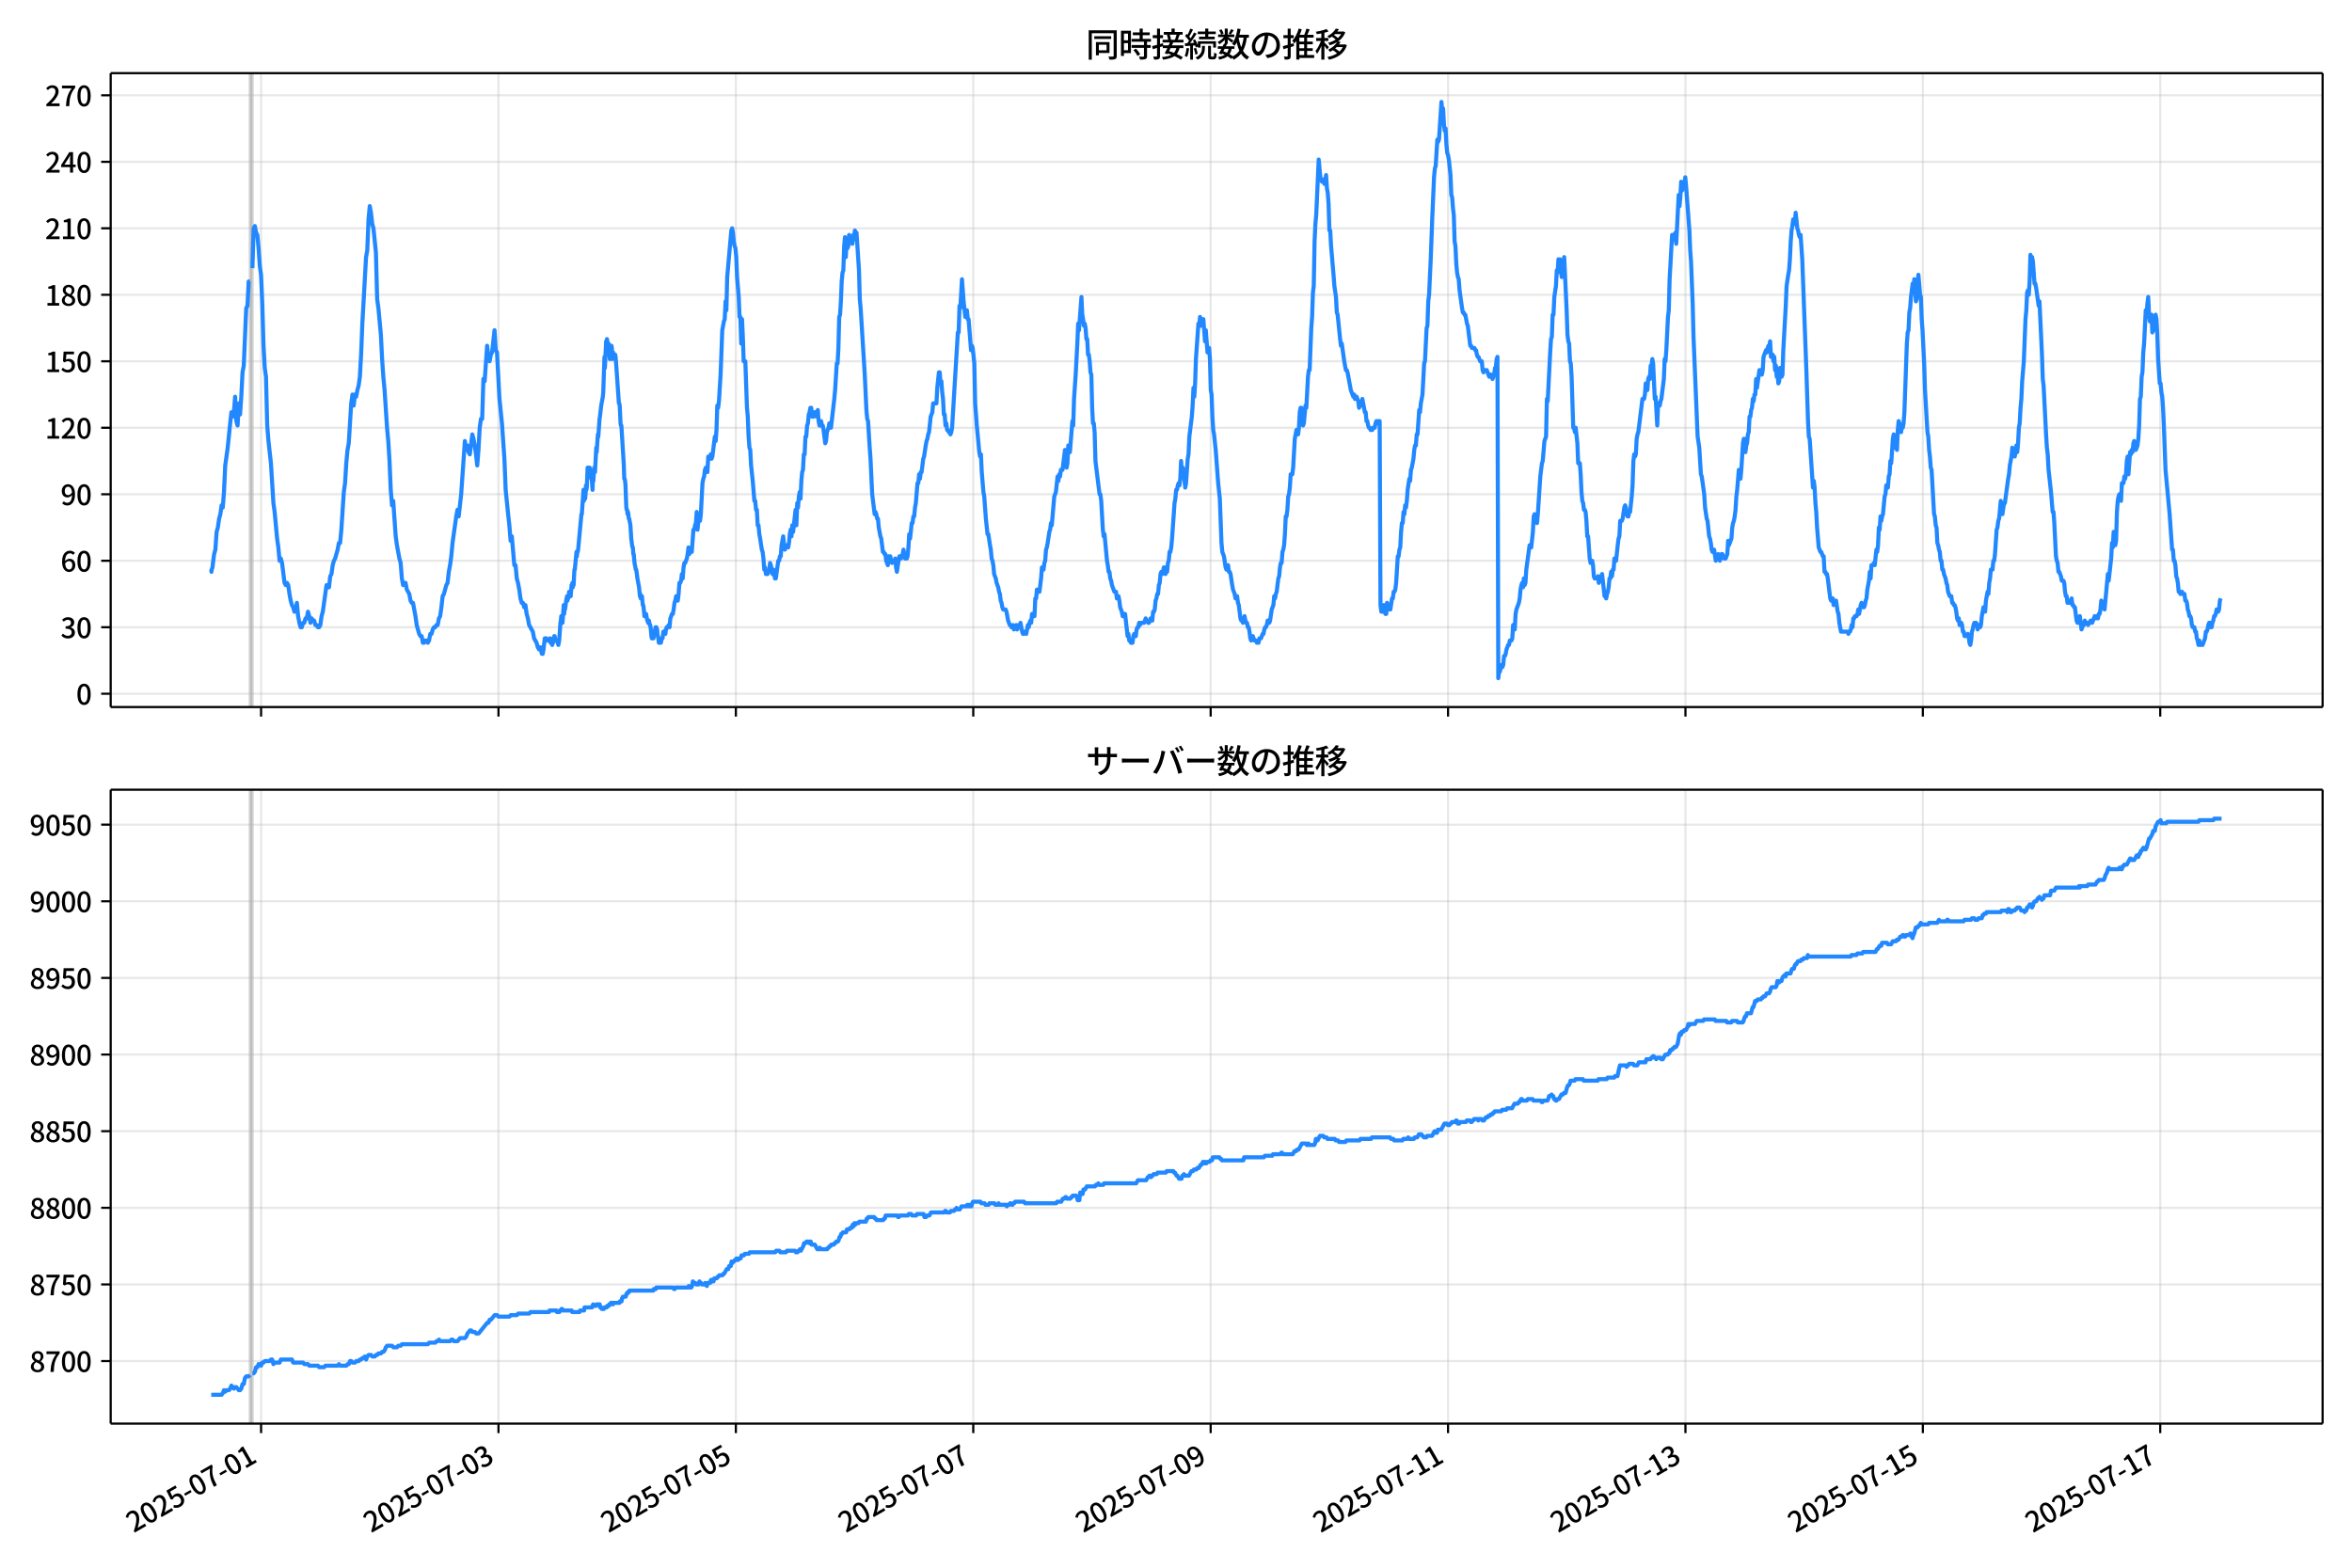 <!DOCTYPE svg  PUBLIC '-//W3C//DTD SVG 1.1//EN'  'http://www.w3.org/Graphics/SVG/1.1/DTD/svg11.dtd'>
<svg version="1.1" viewBox="0 0 864 576" xmlns="http://www.w3.org/2000/svg" xmlns:xlink="http://www.w3.org/1999/xlink">
 <defs>
  <style type="text/css">*{stroke-linejoin: round; stroke-linecap: butt}</style>
 </defs>
 <g id="aa">
  <g id="ab">
   <path d="m0 576h864v-576h-864z" fill="#fff"/>
  </g>
  <g id="ac">
   <g id="ad">
    <path d="m40.66 259.78h812.54v-232.9h-812.54z" fill="#fff"/>
   </g>
   <g id="ae">
    <path d="m91.821 259.78h.908v-232.9h-.908z" clip-path="url(#c)" fill="#808080" opacity=".3" stroke="#808080"/>
   </g>
   <g id="af">
    <g id="ag">
     <g id="ah">
      <path d="m95.908 259.78v-232.9" clip-path="url(#c)" fill="none" stroke="#b0b0b0" stroke-linecap="square" stroke-opacity=".3" stroke-width=".8"/>
     </g>
     <g id="ai">
      <defs>
       <path id="e" d="m0 0v3.5" stroke="#000" stroke-width=".8"/>
      </defs>
      <use x="95.908" y="259.778" stroke="#000000" stroke-width=".8" xlink:href="#e"/>
     </g>
    </g>
    <g id="aj">
     <g id="ak">
      <path d="m183.11 259.78v-232.9" clip-path="url(#c)" fill="none" stroke="#b0b0b0" stroke-linecap="square" stroke-opacity=".3" stroke-width=".8"/>
     </g>
     <g id="al">
      <use x="183.114" y="259.778" stroke="#000000" stroke-width=".8" xlink:href="#e"/>
     </g>
    </g>
    <g id="am">
     <g id="an">
      <path d="m270.32 259.78v-232.9" clip-path="url(#c)" fill="none" stroke="#b0b0b0" stroke-linecap="square" stroke-opacity=".3" stroke-width=".8"/>
     </g>
     <g id="ao">
      <use x="270.32" y="259.778" stroke="#000000" stroke-width=".8" xlink:href="#e"/>
     </g>
    </g>
    <g id="ap">
     <g id="aq">
      <path d="m357.53 259.78v-232.9" clip-path="url(#c)" fill="none" stroke="#b0b0b0" stroke-linecap="square" stroke-opacity=".3" stroke-width=".8"/>
     </g>
     <g id="ar">
      <use x="357.526" y="259.778" stroke="#000000" stroke-width=".8" xlink:href="#e"/>
     </g>
    </g>
    <g id="as">
     <g id="at">
      <path d="m444.73 259.78v-232.9" clip-path="url(#c)" fill="none" stroke="#b0b0b0" stroke-linecap="square" stroke-opacity=".3" stroke-width=".8"/>
     </g>
     <g id="au">
      <use x="444.732" y="259.778" stroke="#000000" stroke-width=".8" xlink:href="#e"/>
     </g>
    </g>
    <g id="av">
     <g id="aw">
      <path d="m531.94 259.78v-232.9" clip-path="url(#c)" fill="none" stroke="#b0b0b0" stroke-linecap="square" stroke-opacity=".3" stroke-width=".8"/>
     </g>
     <g id="ax">
      <use x="531.938" y="259.778" stroke="#000000" stroke-width=".8" xlink:href="#e"/>
     </g>
    </g>
    <g id="ay">
     <g id="az">
      <path d="m619.14 259.78v-232.9" clip-path="url(#c)" fill="none" stroke="#b0b0b0" stroke-linecap="square" stroke-opacity=".3" stroke-width=".8"/>
     </g>
     <g id="ba">
      <use x="619.144" y="259.778" stroke="#000000" stroke-width=".8" xlink:href="#e"/>
     </g>
    </g>
    <g id="bb">
     <g id="bc">
      <path d="m706.35 259.78v-232.9" clip-path="url(#c)" fill="none" stroke="#b0b0b0" stroke-linecap="square" stroke-opacity=".3" stroke-width=".8"/>
     </g>
     <g id="bd">
      <use x="706.35" y="259.778" stroke="#000000" stroke-width=".8" xlink:href="#e"/>
     </g>
    </g>
    <g id="be">
     <g id="bf">
      <path d="m793.56 259.78v-232.9" clip-path="url(#c)" fill="none" stroke="#b0b0b0" stroke-linecap="square" stroke-opacity=".3" stroke-width=".8"/>
     </g>
     <g id="bg">
      <use x="793.556" y="259.778" stroke="#000000" stroke-width=".8" xlink:href="#e"/>
     </g>
    </g>
   </g>
   <g id="bh">
    <g id="bi">
     <g id="bj">
      <path d="m40.66 254.89h812.54" clip-path="url(#c)" fill="none" stroke="#b0b0b0" stroke-linecap="square" stroke-opacity=".3" stroke-width=".8"/>
     </g>
     <g id="bk">
      <defs>
       <path id="f" d="m0 0h-3.5" stroke="#000" stroke-width=".8"/>
      </defs>
      <use x="40.66" y="254.892" stroke="#000000" stroke-width=".8" xlink:href="#f"/>
     </g>
     <g id="bl">
      <!-- 0 -->
      <g transform="translate(27.96 258.88) scale(.1 -.1)">
       <defs>
        <path id="a" transform="scale(.016)" d="m1830-90q-460 0-806 275-346 276-535 823-188 547-188 1366 0 820 188 1357 189 538 535 803 346 266 806 266 461 0 800-269 340-269 528-803 189-534 189-1354 0-819-189-1366-188-547-528-823-339-275-800-275zm0 589q237 0 422 185 186 186 288 599 103 413 103 1091 0 679-103 1082-102 403-288 582-185 180-422 180-236 0-422-180-186-179-292-582-105-403-105-1082 0-678 105-1091 106-413 292-599 186-185 422-185z"/>
       </defs>
       <use xlink:href="#a"/>
      </g>
     </g>
    </g>
    <g id="bm">
     <g id="bn">
      <path d="m40.66 230.46h812.54" clip-path="url(#c)" fill="none" stroke="#b0b0b0" stroke-linecap="square" stroke-opacity=".3" stroke-width=".8"/>
     </g>
     <g id="bo">
      <use x="40.66" y="230.462" stroke="#000000" stroke-width=".8" xlink:href="#f"/>
     </g>
     <g id="bp">
      <!-- 30 -->
      <g transform="translate(22.26 234.45) scale(.1 -.1)">
       <defs>
        <path id="m" transform="scale(.016)" d="m1715-90q-371 0-656 90t-503 240q-217 150-377 323l359 474q211-205 479-359 269-153 634-153 269 0 467 92 199 93 311 266t112 423q0 256-125 451t-429 300q-304 106-835 106v551q467 0 732 105 266 106 384 291 119 186 119 423 0 307-192 489-192 183-531 183-269 0-503-119-233-118-438-316l-384 460q282 256 614 413 333 157 737 157 422 0 748-144 327-144 512-413 186-269 186-659 0-403-221-685-221-281-592-422v-26q269-70 490-227t349-400 128-557q0-422-215-726-214-304-573-468-358-163-787-163z"/>
       </defs>
       <use xlink:href="#m"/>
       <use transform="translate(57)" xlink:href="#a"/>
      </g>
     </g>
    </g>
    <g id="bq">
     <g id="br">
      <path d="m40.66 206.03h812.54" clip-path="url(#c)" fill="none" stroke="#b0b0b0" stroke-linecap="square" stroke-opacity=".3" stroke-width=".8"/>
     </g>
     <g id="bs">
      <use x="40.66" y="206.032" stroke="#000000" stroke-width=".8" xlink:href="#f"/>
     </g>
     <g id="bt">
      <!-- 60 -->
      <g transform="translate(22.26 210.02) scale(.1 -.1)">
       <defs>
        <path id="w" transform="scale(.016)" d="m1971-90q-339 0-634 144-294 144-518 435-224 292-352 733-128 442-128 1044 0 678 147 1161 148 483 397 784 250 301 570 445t665 144q397 0 688-147 292-147 490-359l-403-448q-128 154-327 253-198 99-409 99-307 0-567-182-259-182-413-605-153-422-153-1145 0-608 115-1002t326-589q212-195 493-195 212 0 375 121 163 122 259 343t96 522q0 300-90 511-89 212-259 320-169 109-419 109-211 0-451-134t-458-461l-25 538q134 192 313 323t374 201q196 71 375 71 397 0 694-163 298-163 467-490 170-326 170-825 0-468-195-817-195-348-512-544-317-195-701-195z"/>
       </defs>
       <use xlink:href="#w"/>
       <use transform="translate(57)" xlink:href="#a"/>
      </g>
     </g>
    </g>
    <g id="bu">
     <g id="bv">
      <path d="m40.66 181.6h812.54" clip-path="url(#c)" fill="none" stroke="#b0b0b0" stroke-linecap="square" stroke-opacity=".3" stroke-width=".8"/>
     </g>
     <g id="bw">
      <use x="40.66" y="181.602" stroke="#000000" stroke-width=".8" xlink:href="#f"/>
     </g>
     <g id="bx">
      <!-- 90 -->
      <g transform="translate(22.26 185.59) scale(.1 -.1)">
       <defs>
        <path id="l" transform="scale(.016)" d="m1562-90q-410 0-708 150-297 151-502 356l403 461q141-160 346-256t422-96q224 0 425 102 202 103 352 333 151 230 237 614 87 384 87 941 0 589-115 970t-323 563-496 182q-205 0-372-118-166-118-262-336t-96-525q0-301 86-512 87-211 259-323 173-112 417-112 224 0 460 141 237 141 448 461l32-544q-134-180-313-314t-371-208-384-74q-391 0-689 166-297 167-467 496-169 330-169 823 0 467 195 816t515 541 698 192q339 0 636-138 298-137 519-419 221-281 349-710t128-1018q0-691-141-1187t-391-807q-249-310-563-461-313-150-652-150z"/>
       </defs>
       <use xlink:href="#l"/>
       <use transform="translate(57)" xlink:href="#a"/>
      </g>
     </g>
    </g>
    <g id="by">
     <g id="bz">
      <path d="m40.66 157.17h812.54" clip-path="url(#c)" fill="none" stroke="#b0b0b0" stroke-linecap="square" stroke-opacity=".3" stroke-width=".8"/>
     </g>
     <g id="ca">
      <use x="40.66" y="157.172" stroke="#000000" stroke-width=".8" xlink:href="#f"/>
     </g>
     <g id="cb">
      <!-- 120 -->
      <g transform="translate(16.56 161.16) scale(.1 -.1)">
       <defs>
        <path id="j" transform="scale(.016)" d="m544 0v608h1037v3277h-845v467q333 58 579 147 247 90 451 218h557v-4109h915v-608h-2694z"/>
        <path id="b" transform="scale(.016)" d="m282 0v429q697 621 1164 1136 468 515 701 956 234 442 234 826 0 256-87 451-86 196-262 301-176 106-445 106-275 0-506-151-230-150-422-368l-416 410q301 333 637 518 336 186 803 186 429 0 749-176t496-493 176-745q0-455-224-919t-615-935q-390-470-889-950 186 20 394 36t374 16h1184v-634h-3046z"/>
       </defs>
       <use xlink:href="#j"/>
       <use transform="translate(57)" xlink:href="#b"/>
       <use transform="translate(114)" xlink:href="#a"/>
      </g>
     </g>
    </g>
    <g id="cc">
     <g id="cd">
      <path d="m40.66 132.74h812.54" clip-path="url(#c)" fill="none" stroke="#b0b0b0" stroke-linecap="square" stroke-opacity=".3" stroke-width=".8"/>
     </g>
     <g id="ce">
      <use x="40.66" y="132.743" stroke="#000000" stroke-width=".8" xlink:href="#f"/>
     </g>
     <g id="cf">
      <!-- 150 -->
      <g transform="translate(16.56 136.73) scale(.1 -.1)">
       <defs>
        <path id="h" transform="scale(.016)" d="m1715-90q-365 0-653 90t-506 237q-217 147-383 307l352 480q134-134 294-246t361-183q202-70 452-70 262 0 473 118 212 119 333 346 122 227 122 541 0 460-247 716-246 256-649 256-224 0-384-64t-365-198l-365 237 141 2240h2387v-627h-1747l-109-1204q154 77 307 118 154 42 340 42 397 0 723-160t518-490q192-329 192-847 0-519-224-887t-586-560q-361-192-777-192z"/>
       </defs>
       <use xlink:href="#j"/>
       <use transform="translate(57)" xlink:href="#h"/>
       <use transform="translate(114)" xlink:href="#a"/>
      </g>
     </g>
    </g>
    <g id="cg">
     <g id="ch">
      <path d="m40.66 108.31h812.54" clip-path="url(#c)" fill="none" stroke="#b0b0b0" stroke-linecap="square" stroke-opacity=".3" stroke-width=".8"/>
     </g>
     <g id="ci">
      <use x="40.66" y="108.313" stroke="#000000" stroke-width=".8" xlink:href="#f"/>
     </g>
     <g id="cj">
      <!-- 180 -->
      <g transform="translate(16.56 112.3) scale(.1 -.1)">
       <defs>
        <path id="k" transform="scale(.016)" d="m1830-90q-441 0-787 163-345 164-547 448-202 285-202 650 0 314 122 557t314 419 403 291v32q-256 186-442 458-185 272-185 643 0 365 176 640t480 425q304 151 694 151 410 0 704-160t457-439q164-278 164-649 0-237-96-448t-234-381q-137-169-291-278v-32q218-115 397-285 179-169 288-406t109-557q0-346-189-628-189-281-532-448-342-166-803-166zm314 2708q205 198 310 419 106 221 106 464 0 211-83 384t-247 272q-163 99-393 99-288 0-480-183-192-182-192-502 0-256 134-429 135-172 359-294t486-230zm-294-2170q236 0 418 89 183 90 285 253 103 164 103 388 0 211-90 367-89 157-246 272-157 116-368 215t-454 195q-244-173-398-426-153-252-153-553 0-237 118-416 119-179 324-282 205-102 461-102z"/>
       </defs>
       <use xlink:href="#j"/>
       <use transform="translate(57)" xlink:href="#k"/>
       <use transform="translate(114)" xlink:href="#a"/>
      </g>
     </g>
    </g>
    <g id="ck">
     <g id="cl">
      <path d="m40.66 83.883h812.54" clip-path="url(#c)" fill="none" stroke="#b0b0b0" stroke-linecap="square" stroke-opacity=".3" stroke-width=".8"/>
     </g>
     <g id="cm">
      <use x="40.66" y="83.883" stroke="#000000" stroke-width=".8" xlink:href="#f"/>
     </g>
     <g id="cn">
      <!-- 210 -->
      <g transform="translate(16.56 87.868) scale(.1 -.1)">
       <use xlink:href="#b"/>
       <use transform="translate(57)" xlink:href="#j"/>
       <use transform="translate(114)" xlink:href="#a"/>
      </g>
     </g>
    </g>
    <g id="co">
     <g id="cp">
      <path d="m40.66 59.453h812.54" clip-path="url(#c)" fill="none" stroke="#b0b0b0" stroke-linecap="square" stroke-opacity=".3" stroke-width=".8"/>
     </g>
     <g id="cq">
      <use x="40.66" y="59.453" stroke="#000000" stroke-width=".8" xlink:href="#f"/>
     </g>
     <g id="cr">
      <!-- 240 -->
      <g transform="translate(16.56 63.438) scale(.1 -.1)">
       <defs>
        <path id="x" transform="scale(.016)" d="m2170 0v3072q0 192 12 457 13 266 20 458h-26q-90-179-183-365-92-185-195-364l-921-1415h2579v-576h-3328v493l1875 2957h858v-4717h-691z"/>
       </defs>
       <use xlink:href="#b"/>
       <use transform="translate(57)" xlink:href="#x"/>
       <use transform="translate(114)" xlink:href="#a"/>
      </g>
     </g>
    </g>
    <g id="cs">
     <g id="ct">
      <path d="m40.66 35.023h812.54" clip-path="url(#c)" fill="none" stroke="#b0b0b0" stroke-linecap="square" stroke-opacity=".3" stroke-width=".8"/>
     </g>
     <g id="cu">
      <use x="40.66" y="35.023" stroke="#000000" stroke-width=".8" xlink:href="#f"/>
     </g>
     <g id="cv">
      <!-- 270 -->
      <g transform="translate(16.56 39.008) scale(.1 -.1)">
       <defs>
        <path id="i" transform="scale(.016)" d="m1235 0q32 646 109 1187t224 1024 384 941 576 938h-2208v627h3027v-455q-409-512-665-989-256-476-397-969t-205-1053-90-1251h-755z"/>
       </defs>
       <use xlink:href="#b"/>
       <use transform="translate(57)" xlink:href="#i"/>
       <use transform="translate(114)" xlink:href="#a"/>
      </g>
     </g>
    </g>
   </g>
   <g id="cw">
    <path d="m77.594 209.29.086.814.076-.814.315-.814.16-1.629.428-3.257.453-1.629.456-6.515.453-1.629.471-3.257.452-1.629.455-3.257.428.814.454-5.7.454-9.772.908-6.515.908-8.958.454-4.072.454 1.629.454-1.629.454-5.7.454 8.958.454 1.629.454-8.143.454 4.072.454-6.515.454-8.958.454-2.443.908-21.173.454-.814.454-8.958h.454m.908-4.886.454-14.658.454-.814.454 2.443.454.814.454 4.886.454 6.515.454 3.257.454 10.586.454 15.472.454 8.143.454 3.257.454 17.915.454 5.7.908 8.143.908 14.658.454 3.257.908 9.772.454 3.257.454 4.886.454-.814.454 1.629.908 7.329.454.814.454-.814.454.814.454 3.257.454 2.443.454 1.629.454.814.454 1.629.454-.814.454-2.443.454 4.886.454 2.443.454 1.629h.454l.454-1.629h.454l.454-1.629h.454l.454-2.443.454 1.629.454 2.443.454-1.629.454.814h.454l.454 1.629h.454l.454.814h.454l.454-.814.454-3.257.454-1.629 1.363-9.772.454.814h.454l.454-4.072.454-.814.454-3.257.454-1.629.454-.814.908-3.257.454-2.443h.454l.454-4.886.908-13.844.454-3.257.454-7.329.454-4.886.454-2.443.908-14.658.454-3.257.454 4.072.454-4.072.454.814.454-2.443.454-1.629.454-3.257.454-8.143.454-11.401 1.363-24.43.454-2.443.454-11.401.454-4.886.454 2.443.454 4.072.454 1.629.908 8.958.454 17.101.454 3.257.908 9.772.454 8.958.454 6.515.454 4.886.908 13.844.454 4.886.454 7.329.454 10.586.454 5.7.454-1.629.908 13.029.454 3.257.908 4.886.454 1.629.454 5.7.454 2.443.454-.814h.454l.454 2.443.908 1.629.454 2.443.454.814h.454l.908 4.886.454 3.257.908 3.257.454.814h.454l.454 2.443h.454l.454-.814h.454l.454.814.454-.814.454-2.443h.454l.454-1.629.454-.814h.454l.454-.814h.454l.454-2.443.454-.814.454-3.257.454-4.072.454-.814.908-3.257.454-.814.454-4.072.454-2.443.454-3.257.454-4.886 1.363-9.772.454-2.443.454 2.443.908-8.143 1.363-19.544.454 3.257.454-1.629.454 2.443.454.814.908-7.329.454 1.629.454 2.443.454 3.257.454 4.072.454-5.7.454-8.143.454-3.257h.454l.454-14.658.454.814.908-13.029.454 4.072.454 1.629.454-2.443.454-.814.908-8.143.454 7.329.454.814.908 17.101.908 8.958.908 13.029.454 11.401.908 8.958.454 4.072.454 5.7.454-1.629.908 10.586h.454l.454 4.886.454 1.629.454 2.443.454 3.257.454 1.629h.454l.454 1.629.454-.814.454 3.257.454 1.629.454 2.443 1.363 2.443.454 2.443.908 1.629.454 1.629.454.814.454-.814.606 2.443h.303l.303-1.629.454-4.072h.303l.151.814.151-.814.151.814h1.06l.151-.814.151 1.629h.151l.151-.814.303 1.629.151-.814h.151l.151-1.629.151.814.151-1.629h.151l.303 1.629h.606l.151.814h.151l.151.814.303-1.629.454-6.515.151-.814.151-1.629h.303l.151 2.443.454-6.515.151 3.257.151-1.629h.151l.151-.814.303-2.443.303-1.629.151 1.629.151-.814h.151l.151-.814.151-1.629h.303l.151 1.629h.151l.303-4.072h.151l.151-.814.151 1.629.151-1.629.151.814.303-5.7h.151l.606-6.515.151 1.629.151-1.629h.151l.151-.814 1.211-13.029h.151l.606-8.958.151 4.072.151-2.443h.151l.151 1.629.151-1.629.151-3.257.151 1.629.151-.814.303-7.329h.151l.303 1.629.151-1.629h.151l.151.814.151 2.443h.151l.151.814h.151l.303 4.072.151-4.072.151.814.303-4.886.303 1.629.454-8.958.151 1.629.454-6.515.151.814.454-6.515.151-.814.454-4.072.606-3.257.151-1.629.303-8.958.151-4.072.151 4.072.454-9.772.151.814.151-1.629.454 2.443.151-.814.454 5.7.151-4.886.303 2.443.151-2.443.151.814.151 4.072.303-2.443.151.814h.606l.151.814.303 4.072.908 13.029h.151l.151.814.303 6.515.151.814h.151l.908 14.658.151 4.886h.151l.151.814.151 1.629.303 8.143.151.814h.151l.151 1.629.151-.814.151.814.151 1.629h.151l.454 2.443.303 4.886.303 2.443.151.814h.151l.151 2.443h.151l.303 3.257.454 2.443h.151l.151.814.303 2.443.606 3.257.303 3.257.151-.814.151 1.629.151-.814h.303l.303 3.257h.151l.151.814.303 3.257h.303l.151-.814h.151l.454 2.443h.151l.151.814.151-.814h.151l.303 1.629h.151l.151.814.303 3.257.151.814h.303l.151-.814.151.814.303-2.443h.151l.303-1.629.151.814.151-.814.151.814h.151l.151 2.443h.151l.303 2.443h.757l.303-1.629h.303l.303-2.443h.303l.151.814h.303l.151-1.629h.151l.151-.814h.454l.303-.814.303.814.303-3.257.606-1.629h.303l.303-1.629.303-2.443.303-.814.303-1.629.606 1.629.303-2.443.303-4.072h.303l.303-.814.303-2.443.303 1.629.303-4.072.303-1.629h.303l.606-1.629.303-1.629.303-2.443.303 2.443.303-1.629.303.814h.303l.606-8.143h.303l.303-1.629.303-.814.303-4.072.303 6.515.303-3.257h.606l.303-2.443.606-11.401.303-1.629.303-.814.303-2.443.303-.814.606 1.629.303-5.7.303.814h.303l.303-1.629.303 1.629.303-.814.908-7.329.303 1.629.303-4.072.303-8.958.303.814.303-2.443.606-9.772.606-16.287.606-3.257.303-.814.303-6.515.303 3.257.303-12.215 1.514-17.101.303-.814.303 1.629.303 3.257.303 1.629.303.814.303 3.257.303 7.329.606 7.329.303 7.329h.303l.303 9.772.303-8.958.303 6.515.303 8.958h.606l.606 17.101.303 3.257.303 7.329.303 4.072.303.814.303 5.7.606 5.7.606 7.329h.303l.303 3.257h.303l.303 5.7h.303l.303 3.257.303 1.629.606 4.072.303.814.303 2.443.303 4.072.303-.814.303 2.443h.606l.303-.814h.303l.303-3.257.303.814.606 3.257.303-1.629.606 3.257h.303l.908-6.515h.303l.303-1.629h.303l.303-4.072.606-3.257.303 3.257.303 1.629.606-1.629h.303l.303.814.303-1.629.303-3.257.303-1.629.303 2.443.303-4.072.303 2.443.908-8.143.303 5.7.303-8.143.303 1.629.303-4.072.303-1.629.303 2.443.303-6.515.303-3.257.303-.814.303-5.7h.303l.303-6.515h.303l.303-4.072.303-.814.303-3.257.303-.814.303-1.629h.303l.303 3.257.303-1.629.303 1.629.303-1.629h.606l.303 1.629.303-2.443.303 4.072.303 1.629h.303l.303-1.629.303 1.629h.303l.303 1.629.606 4.886.303-.814.303-3.257.606-1.629.303-1.629.606 1.629 1.211-10.586.303-3.257.606-9.772h.303l.303-5.7.303-11.401.303-.814.303-4.886.303-7.329.303-3.257.303-.814.303-8.958.303-3.257.303 7.329.303-5.7.303 2.443.303-.814.303-4.072.303 2.443.606-1.629.303 2.443.303-3.257.303 1.629.303-3.257.303.814h.303l.908 13.844.303 10.586.303 3.257 1.514 24.43.606 13.029.303 3.257.303.814.606 9.772.303 4.072.606 13.029.908 7.329.303-.814.303.814.303 1.629h.303l.303 3.257.606 3.257.303.814.606 4.886h.303l.303.814h.303l.303 2.443.606 1.629.303-3.257.303.814.303-.814.303 1.629.303.814.303-.814h.606l.303-.814.303 3.257.303 1.629.606-4.072.303-1.629h.303l.303.814.606-1.629.303-1.629.606 3.257.303-1.629.303 1.629.303-.814.303-3.257.303-4.886.303 1.629.606-5.7h.303l.303-2.443h.303l.303-3.257.303-1.629.606-7.329h.303l.303-3.257.303 1.629.303-2.443h.303l.606-4.886.303-.814.606-4.072.303-1.629.303-.814.303-1.629.303-.814.606-5.7.606-1.629.303-3.257h1.211l.303-5.7.606-5.7h.303l.303 4.072.303-.814.303 4.072.303 2.443.303 5.7h.303l.303 4.072.303-.814.303 2.443h.303l.303.814h.303l.303.814.303-.814.303-1.629 2.12-35.016h.303l.303-9.772.303.814.606-10.586.606 8.143.606 5.7.303-.814.303-1.629.303 3.257h.303l.908 11.401.303-1.629.303.814.606 5.7.303 14.658.606 8.143.908 9.772.303 1.629.303-.814.303 6.515.606 7.329.303 1.629.606 8.143.606 5.7h.303l.606 4.072.303 1.629.303 3.257.303.814.303 1.629.303 3.257.606 1.629.303 1.629.606 1.629.303 1.629.303.814.303 2.443.303.814.303 1.629.303.814h.908l.303.814.606 3.257.606 1.629h.303l.303.814h.303l.303-.814.303 1.629.303-.814h.303l.303-.814.303 1.629.606-1.629.303.814.303-1.629.606 3.257.303.814h.303l.303-.814h.303l.303.814.606-3.257.303.814.303-1.629.303-.814.303.814.303-3.257.303.814h.606l.303-6.515h.303l.303-3.257.303.814h.606l.606-4.886.303-4.072h.303l.303.814.303-2.443.303-.814.303-4.072.303-.814.303-1.629.606-4.072.303-.814.303-2.443.303.814.908-10.586.606-1.629.606-5.7.303 1.629.303-2.443.303.814.303-2.443h.606l.908-7.329.303 2.443.303 4.072.303-1.629.303-6.515.303 2.443h.303l.908-11.401.303 1.629.303-9.772.606-8.958.606-11.401.303-7.329.303 2.443.908-12.215.303 6.515.303 1.629.303 2.443.303-.814.303 1.629.303 4.072h.303l.303 5.7h.303l.303 2.443.303 4.072.303.814.303 12.215.303 5.7h.303l.303 3.257.303 10.586 1.514 12.215h.303l.303 2.443.606 10.586.303 2.443.303-.814.908 9.772.303 1.629.303 2.443h.303l.303 2.443.303.814.303 1.629.908 2.443h.606l.303 2.443.303-.814h.303l.303 1.629.303 2.443.606 1.629.303 1.629h.303l.303-.814h.303l.908 8.143.303-.814.303 2.443h.303l.303.814h.606l.303-2.443.303-.814.303.814h.303l.303-2.443.303-.814h.303l.303-1.629.303.814.303-.814h1.211l.606-1.629.303.814h.303l.303.814h.303l.606-1.629h.303l.303.814.303-3.257h.303l.303-.814.303-3.257.303-.814.303-1.629h.303l.303-3.257.303-.814.303-3.257.303-.814.303.814.303-.814.303-1.629h.303l.303 2.443.303-1.629.303.814.303-3.257.303-.814.303-3.257h.303l.303-1.629.303-3.257.908-13.029.303-1.629.303-3.257h.303l.303-1.629.303-.814.303.814.303-2.443.303-6.515.303 4.886.303-2.443.303 1.629.606 5.7.303-1.629.606-8.958.303-1.629.303-6.515.908-7.329.303-4.072.303-6.515.303 3.257.303-4.886.303-8.958.908-13.029.303.814.303-3.257.303 3.257.303-2.443.303.814.303-.814.606 8.143.303-4.072.606 8.143.303-1.629h.303l.303 4.072.303 11.401.303 1.629.303 8.143.303 4.886.303 1.629.606 5.7.606 8.143.303 4.072.606 5.7.606 16.287.303 3.257.606 1.629.606 4.072.303.814h.303l.303-1.629.303 2.443h.303l.303.814.606 4.072.303 1.629.606 1.629.303 1.629h.303l.303-.814.303 2.443.303.814.606 4.886.303.814.303-.814.303 1.629.303-1.629.303-.814.303 1.629.303.814h.303l.303 1.629h.303l.303 1.629.303 2.443.303.814.606-1.629.606 1.629h.606l.303.814h.606l.303-1.629h.606l.606-1.629h.303l.303-1.629.303-.814h.303l.303-.814.303-1.629h.303l.303.814.303-.814.606-4.072.606-1.629.303-3.257.303.814.303-1.629.303-.814.606-4.886.303-.814.303-3.257.303-1.629h.303l.303-4.072.303-.814.303-1.629.303-4.072.303-6.515h.303l.303-2.443.303-4.886.303-.814.303-2.443.303-4.886h.606l.303-2.443.606-10.586.606-3.257h.303l.303 1.629.303-2.443.303-5.7.303-1.629h.303l.303 4.072.303 2.443.303-.814.606-6.515.303.814.606-11.401.303-2.443h.303l.606-15.472.303-4.072.303-8.958.303-2.443.303-16.287.303-6.515.303-3.257.908-20.358.606 6.515.606 1.629.303-.814h.303l.303 1.629.606-3.257.303 4.886.303 1.629.303 4.072.303 9.772h.303l.303 5.7.908 10.586.303 4.072.606 4.072.303 5.7.303.814.908 8.958.303 2.443.303-.814.908 6.515.606 3.257h.303l.303.814 1.211 6.515.908 2.443.303-.814.303 1.629.303-.814h.303l.606 1.629.303 2.443.303-1.629.303.814.303-.814.303-1.629.908 4.886h.303l.303 3.257h.303l.303 1.629.303.814h.303l.303.814h.606l.303-.814h.606l.303-1.629.303-.814h.303l.303.814.303-.814h.303l.303 67.589.303 2.443h.303l.303-1.629.303-.814.303 2.443.303.814h.303l.303-4.072.303.814.303 1.629.303-.814.303.814.606-4.072h.303l.303-2.443h.303l.303-.814.303-2.443.606-9.772h.303l.303-2.443.303-.814.303-5.7.303-3.257h.303l.303-4.072.303.814.303-3.257.303.814.303-2.443.303-4.072.606-4.072.303.814.303-4.072.303-.814.606-3.257.303-3.257.303-1.629h.303l.303-4.072h.303l.606-8.958.303.814.303-3.257.606-3.257.606-11.401.303-.814.606-12.215.303-.814.303-8.958.303-2.443.606-13.029.606-16.287.606-13.844.303-3.257.303-.814.606-9.772.303.814.303-.814.908-13.844.303 3.257.303-.814.303 5.7.303 2.443.303-.814.303 5.7.303 3.257.303.814.303 1.629.606 5.7.303 7.329.303.814.303 4.072.303 2.443.303 9.772.303 1.629.303 6.515.303 3.257.303 1.629.303.814.303 4.072.908 6.515.303 1.629h.303l.303.814h.303l.606 3.257.303.814.908 7.329h.303l.303.814h.908l.303.814h.303l.303 1.629.303.814h.303l.606 1.629h.606l.303 3.257.303.814.303-.814h.908l.908 2.443.303-.814h.303l.606 1.629.606-1.629.303-2.443h.303l.303-3.257.303-.814.303 118.08.303-2.443h.303l.303-1.629.303-.814.303.814.303-.814.303-3.257h.303l.303-.814.303-1.629.606-1.629h.303l.303-1.629h.606l.303-.814.303-4.886h.303l.303 1.629.303-5.7.303-1.629.908-2.443.303-1.629.303-3.257.303-1.629.303-.814.303 1.629.303-3.257.303 2.443.303-.814.303-4.886 1.211-8.958h.303l.303.814.606-5.7.303-5.7.303-.814.303 2.443.303-.814.303 1.629.303-3.257.908-13.844.606-4.886.303-.814.606-7.329.606-1.629.303-13.844.303.814.908-17.915.303-4.886.303-.814.303-8.143h.303l.303-6.515.606-4.072.303-5.7.303.814.303-4.886.303.814.303-.814.303 4.072.303 2.443.303-4.072h.303l.303-3.257.908 19.544.303 8.958.303 2.443.303.814.303 6.515.303.814.303 4.886.606 18.73h.303l.303 1.629.303-1.629.606 5.7.303 7.329h.606l.303 4.072.303 6.515.303 3.257.303.814.303 2.443h.303l.303.814.303 3.257.303 5.7h.303l.606 8.143.303 1.629h.303l.303-.814.303 1.629.303 4.072.303.814h.908l.303-.814.303 2.443.303-.814h.303l.303-1.629.303-.814.908 8.143h.303l.303.814.303-1.629.303-.814.303-1.629.303-3.257h.303l.303-2.443.303 1.629.303-2.443h.303l.303-4.072.303.814h.303l.606-5.7.303-2.443.303-.814.303-5.7h.606l.303-.814.606-4.072.303-.814.303.814.303 2.443.303.814h.303l.303-1.629h.303l.606-5.7.303-4.072.303-8.958.303-2.443.303.814.303-.814.303-5.7.303-1.629.303-.814 1.514-12.215h.606l.303-1.629.303-4.072.303 1.629.303.814.303-4.072.303-.814.303.814.303-4.886h.303l.303-2.443.303 1.629.606 13.029.303-.814.606 10.586.303-8.143.303.814h.303l.303-1.629.303-.814.908-7.329.303-7.329.303.814.303-4.072.606-12.215.303-2.443.303-11.401.908-16.287h.303l.303 1.629.303-.814.303-1.629.303 4.072.908-17.915.303 4.072.303-3.257.303-5.7.303 3.257.908-2.443.303-2.443.303 3.257 1.211 16.287.303 7.329.303 4.072.606 15.472.303 12.215 1.514 36.645.606 4.072.606 9.772.303.814.908 6.515.303 4.886.606 4.072.303.814.606 5.7.303.814.303 1.629.303 2.443.303.814h.303l.303-.814.606 4.072.908-2.443.303 1.629.303.814.303-1.629.303-.814h.303l.606 1.629h.606l.606-1.629.303-4.886.303 1.629.908-2.443.303-4.072.303-1.629.303-.814.303-1.629.303-2.443.303-4.886.303-2.443.606-7.329.303 2.443.303.814.303-3.257.606-9.772.303-1.629h.303l.303 4.886.303-2.443.303-.814.303-3.257.303-.814.303-5.7h.303l.303-2.443.303-.814.303-3.257.303.814.303-2.443h.303l.303-5.7.303 3.257.908-6.515h.303l.303 1.629h.303l.303-1.629.303-4.886.908-2.443.303.814.303-1.629.303-.814h.303l.303-1.629.303 5.7.303-.814h.303l.303 2.443.303-1.629.303 4.886.303-1.629.303 4.072.303-.814.303 3.257.303-.814.303-4.886.303 3.257h.303l.303-.814.303-8.958.908-16.287.303-7.329.606-4.072.303-1.629.303-4.072.303-6.515.303-4.072.303-1.629.303-2.443h.303l.303 1.629.303-4.072.606 5.7.303.814.303 1.629.303.814.303-.814.606 8.958 1.514 40.716.606 18.73.303 5.7.303.814 1.211 17.915.303-2.443.303 2.443.303 5.7.303 3.257.303 5.7.606 7.329.606 1.629h.303l.606 1.629h.303l.303 5.7h.303l.303.814h.303l.303 1.629.908 7.329.303.814.303-.814h.303l.303 2.443.303-.814h.303l.303-.814.606 4.072.303.814.303 3.257.606 3.257h2.422l.303.814.303-.814h.303l.303-.814.303-1.629.303.814.303-3.257h.303l.303-.814h.606l.303-.814.303-1.629.303 1.629.606-3.257.303-.814.606 1.629h.303l.303-.814.303-1.629.303-.814.303-3.257.606-3.257.303-3.257.303 2.443.303-4.886h.606l.303-.814.303.814.606-5.7.303.814.303-2.443.303-6.515.303.814.303-4.886.303 1.629.303-1.629.303-.814.606-6.515.303-.814.303-3.257.303.814h.303l.303-4.072.303-.814.303-4.886.303.814.606-8.958.303-1.629.303 4.886.303-1.629.303.814.303 1.629.303-7.329.303-3.257.303.814.303 2.443.303.814.303-2.443.303.814.303-1.629.303-4.072.908-25.244.303-4.072.303-.814.303-6.515.303-1.629.303-4.072.606-4.886.303 3.257.303-4.886.606 8.143.303-.814.303-6.515.303-2.443.606 7.329.303.814.303 8.143.303 4.072.606 12.215.303 9.772.908 15.472.303 1.629.303 4.886.303 2.443.303 4.072.303.814.908 16.287.303.814.303 3.257.303.814.303 5.7.303.814.303 1.629.303.814.303 3.257h.303l.303 3.257h.303l.303 1.629.606 1.629.303 1.629.303.814.303 2.443.606 1.629h.606l.303 2.443h.303l.303.814h.303l.303.814.303 1.629.303 2.443.303.814.303-.814.303 2.443.303-.814h.303l.303.814.303 2.443h.303l.303 1.629h.908l.303-.814.303.814.303 2.443.303.814.303-1.629.303-3.257.303-.814.303-1.629.303-.814.303.814.303-.814.303.814.303 1.629.303-1.629h.303l.303.814.303-.814.303-3.257.606-3.257.303 1.629h.303l.303-4.072.606-3.257.303.814.303-4.072.303-1.629.303-3.257h.606l.303-3.257h.303l.303-2.443.606-8.958.303-.814.303-2.443.303-.814.606-6.515.303 3.257.303 1.629.606-4.072h.303l1.211-8.958.303-1.629.303-3.257.606-3.257.303-3.257.303.814.303 1.629.303.814.303-1.629.303-2.443.303 2.443.303-3.257.303-5.7.303-1.629.303-5.7.303-3.257.303-6.515.606-7.329.606-15.472.303-3.257.303-6.515.303-.814.303 1.629.303-4.886.303-9.772.303 2.443.303-1.629.303 1.629.606 8.143h.303l.303 1.629.908 6.515.303-1.629.908 19.544.303 8.958.303 2.443.908 17.915.303 4.886.303 2.443.303 5.7.908 8.143.606 7.329h.303l.303 4.072.606 12.215.303 1.629.303.814.303 3.257h.303l.606 1.629.303 1.629h.606l.303.814.303 3.257.303 1.629h.303l.303 2.443.303-.814.303.814h.606l.303-1.629.303 2.443h.303l.303.814h.303l.606 4.886.303.814h.303l.303-1.629.303-.814.606 4.886.606-1.629h.303l.303-1.629.303.814h.606l.303.814.303-.814h.303l.303-.814.303.814h.303l.908-2.443.303.814h.303l.303-.814.303.814.303-1.629h.303l.303-1.629.303-3.257 1.211 3.257 1.211-13.029.303 2.443.908-8.143.303-5.7.303 1.629.303-5.7.303 1.629.303 3.257.303-1.629.303-10.586.303-4.072.303-1.629.303-.814h.303l.303 2.443.303-6.515h.606l.303-2.443.303.814.303-1.629.303-4.886.303-1.629.303 6.515.606-8.143.303.814.303-1.629.303.814.303-3.257.303-.814.303 3.257h.303l.606-1.629.303-2.443.303-4.886.303-9.772.303-.814.303-7.329.303-1.629.303-7.329.303-3.257.606-12.215.303 1.629.303-4.072.303-2.443.303 6.515.303 2.443h.303l.303-2.443.303 6.515.303-1.629.303.814.606-5.7.303 1.629.303 5.7.303 8.958.606 8.958h.303l.303 3.257.303 1.629.303 4.072.303 6.515.606 16.287 1.514 16.287.908 13.029h.303l.303 4.072h.303l.303 1.629.303 4.072.303.814.303 1.629.303 3.257h.303l.303.814h.303l.303-.814.303.814h.606l.303 2.443h.303l.303.814.303 2.443.303.814.303 1.629h.303l.303.814.303 2.443.303.814h.606l.303 1.629h.303l.303 2.443.303.814.303 1.629.303-1.629.303 1.629h.908l.908-2.443.303-2.443h.303l.303-.814.303-1.629.303-.814h.303l.303 1.629h.303l.303-1.629.303-.814.303-1.629h.303l.303-.814.303-1.629h.303l.303.814.303-.814.303-3.257.303-.814v0" clip-path="url(#c)" fill="none" stroke="#28f" stroke-linecap="square" stroke-width="1.5"/>
   </g>
   <g id="cx">
    <path d="m40.66 259.78v-232.9" fill="none" stroke="#000" stroke-linecap="square" stroke-width=".8"/>
   </g>
   <g id="cy">
    <path d="m853.2 259.78v-232.9" fill="none" stroke="#000" stroke-linecap="square" stroke-width=".8"/>
   </g>
   <g id="cz">
    <path d="m40.66 259.78h812.54" fill="none" stroke="#000" stroke-linecap="square" stroke-width=".8"/>
   </g>
   <g id="da">
    <path d="m40.66 26.88h812.54" fill="none" stroke="#000" stroke-linecap="square" stroke-width=".8"/>
   </g>
   <g id="db">
    <!-- 同時接続数の推移 -->
    <g transform="translate(398.93 20.88) scale(.12 -.12)">
     <defs>
      <path id="v" transform="scale(.016)" d="m1587 3936h3232v-518h-3232v518zm320-1114h557v-2534h-557v2534zm301 0h2291v-2086h-2291v512h1734v1069h-1734v505zm-1683 2260h5113v-570h-4524v-5056h-589v5626zm4768 0h595v-4896q0-250-67-397t-227-218q-160-77-426-96t-675-19q-13 83-45 192t-77 218q-45 108-89 185 281-13 527-13 247 0 330 0 83 7 118 42 36 35 36 112v4890z"/>
      <path id="t" transform="scale(.016)" d="m2714 4672h3238v-525h-3238v525zm-244-1235h3712v-538h-3712v538zm20-1184h3635v-531h-3635v531zm1523 3155h595v-2310h-595v2310zm832-2451h589v-2823q0-230-61-364-61-135-227-199-167-70-423-86t-633-16q-20 121-78 285-57 163-121 284 275-6 509-9t310-3q77 6 106 28 29 23 29 93v2810zm-2023-1677 487 282q153-160 313-352t294-381q135-189 206-343l-519-313q-64 153-189 348-124 196-278 394-154 199-314 365zm-2086 3718h1619v-4281h-1619v544h1056v3187h-1056v550zm32-1843h1293v-537h-1293v537zm-320 1843h563v-4832h-563v4832z"/>
      <path id="u" transform="scale(.016)" d="m3866 5408h614v-870h-614v870zm-1479-653h3597v-518h-3597v518zm-230-1485h4e3v-518h-4e3v518zm825 922 519 102q64-160 121-342 58-182 96-352 39-170 45-304l-544-128q-6 134-42 313-35 180-83 365-48 186-112 346zm1856 109 589-71q-96-275-202-557-105-281-195-486l-518 77q58 147 122 329 64 183 118 372t86 336zm-2643-2106h3943v-518h-3943v518zm1408 685 602-115q-167-371-362-784t-390-797-362-685l-525 179q160 288 346 666t368 784 323 752zm-659-2157 358 403q352-102 733-240 381-137 752-304 371-166 697-336 327-169 558-329l-384-461q-218 160-532 336-313 176-685 345-371 170-755 323-384 154-742 263zm1894 1114 583-71q-122-550-353-944-230-393-604-662t-922-435q-547-167-1296-269-25 128-93 269-67 141-137 230 678 64 1168 192t819 349q330 221 531 550 202 330 304 791zm-4684 217q396 90 953 240 557 151 1120 311l77-544q-525-154-1053-311-528-156-963-284l-134 588zm121 2093h1965v-563h-1965v563zm819 1248h576v-5229q0-236-51-374t-192-208q-141-77-355-99-214-23-541-16-13 115-64 288t-109 294q205-6 381-6t234 0q64 0 92 28 29 29 29 93v5229z"/>
      <path id="s" transform="scale(.016)" d="m4058 5408h595v-1798h-595v1798zm-1415-563h3443v-499h-3443v499zm231-992h3008v-499h-3008v499zm-224-877h3475v-1203h-531v729h-2432v-729h-512v1203zm1964-877h551v-1881q0-122 22-157 23-35 106-35 25 0 92 0 68 0 135 0t99 0q51 0 83 54t45 224 19 515q90-70 234-131t259-93q-19-429-83-662-64-234-183-326-118-93-316-93-39 0-103 0t-134 0-138 0q-67 0-99 0-237 0-365 64t-176 218q-48 153-48 422v1881zm-1164-6h550v-455q0-243-48-528-48-284-186-579-137-294-409-572-272-279-727-503-70 90-192 208-121 118-230 195 416 205 665 438 250 234 371 474 122 240 164 467 42 228 42 413v442zm-2240 3309 524-192q-121-244-259-503-137-259-275-496t-259-416l-410 173q122 186 246 438 125 253 240 515 116 263 193 481zm716-743 500-230q-224-359-496-756-272-396-548-764-275-368-518-650l-358 205q179 211 377 483 199 272 387 569 189 298 358 592 170 295 298 551zm-1721-665 307 403q166-154 339-340 173-185 320-364t224-327l-326-460q-77 160-218 348-141 189-314 384-172 196-332 356zm1485-832 435 179q128-211 249-458 122-246 215-474 93-227 137-412l-473-211q-32 185-119 422-86 237-201 486-115 250-243 468zm-1530-583q422 26 998 54 576 29 1184 68l7-499q-570-45-1127-84-556-38-992-70l-70 531zm1702-992 436 135q121-276 214-596t118-556l-454-148q-26 237-112 563-86 327-202 602zm-1363 109 499-83q-57-455-163-897-105-441-253-748-51 32-134 73-83 42-170 83-86 42-144 62 148 294 234 697t131 813zm691 627h525v-2861h-525v2861z"/>
      <path id="o" transform="scale(.016)" d="m224 2022h3187v-499h-3187v499zm51 2247h3111v-487h-3111v487zm1127-1735 563-121q-154-320-333-672t-352-679q-173-326-326-582l-532 173q148 243 324 566t345 669q170 346 311 646zm934-832 563-64q-89-480-262-838t-461-614-701-432-976-298q-25 128-99 269t-157 237q659 102 1085 303 426 202 666 554t342 883zm422 3597 519-211q-147-218-298-436-150-217-278-377l-403 186q121 173 252 413 132 240 208 425zm-1203 109h563v-2957h-563v2957zm-1075-320 448 186q134-192 246-420 112-227 157-393l-467-211q-38 172-147 406t-237 432zm1094-1050 397-236q-160-263-400-529-240-265-519-489-278-224-553-378-51 103-141 237-89 135-179 218 269 109 534 294 266 186 493 416 228 231 368 467zm487-204q83-45 246-145 163-99 352-211t346-211 221-150l-327-423q-83 77-230 198-147 122-317 253-170 132-327 250-156 119-259 189l295 250zm1798 396h2311v-556h-2311v556zm115 1178 615-90q-103-640-263-1235t-384-1101q-224-505-512-889-44 57-134 134t-186 157-166 125q275 339 473 796 199 458 340 995 141 538 217 1108zm1223-1510 614-58q-147-1101-445-1940-297-838-813-1443-515-604-1321-1014-26 71-90 177-64 105-134 208-70 102-128 159 742 346 1212 880 471 535 730 1290 260 755 375 1741zm-1005-135q134-851 387-1597 253-745 659-1305 407-560 1002-874-70-57-154-150-83-93-154-189-70-96-121-179-633 371-1056 988-422 618-688 1434-265 816-425 1783l550 89zm-3309-3065 327 416q377-148 754-330 378-182 701-378 324-195 548-368l-416-435q-211 179-519 378-307 198-666 383-358 186-729 334z"/>
      <path id="r" transform="scale(.016)" d="m3686 4378q-64-493-163-1041-99-547-265-1084-192-653-432-1104t-522-688-595-237q-320 0-596 221-275 221-448 621-172 400-172 931 0 537 220 1017 221 480 611 851 391 372 909 583 519 211 1121 211 576 0 1040-186 464-185 793-515 330-329 502-771 173-441 173-941 0-672-278-1194-278-521-816-851-538-329-1318-444l-378 601q166 20 307 42t263 48q307 70 585 217 279 148 496 375 218 227 342 534 125 308 125 692t-122 713q-121 330-358 573-236 243-582 380-346 138-781 138-525 0-935-186-409-185-694-489-284-304-432-656-147-352-147-678 0-365 89-605 90-240 224-355 135-115 276-115t288 144 297 457q151 314 298 800 147 461 246 982 100 522 145 1021l684-12z"/>
      <path id="p" transform="scale(.016)" d="m2995 2925h2893v-519h-2893v519zm0-1280h2893v-519h-2893v519zm-64-1299h3232v-557h-3232v557zm1312 3577h563v-3763h-563v3763zm429 1466 634-141q-154-390-340-794-185-403-339-684l-512 140q103 199 208 458 106 259 195 528 90 269 154 493zm-1472 25 582-147q-153-518-371-1018-217-499-483-931t-573-758q-38 64-109 160-70 96-147 198-77 103-141 160 416 416 733 1034t509 1302zm128-1203h2720v-537h-2720v-4205h-582v4422l313 320h269zm-3174-2157q396 90 953 240 557 151 1120 311l77-544q-525-154-1053-311-528-156-963-284l-134 588zm121 2093h1965v-563h-1965v563zm819 1248h576v-5229q0-236-51-374t-192-208q-141-77-355-99-214-23-541-16-13 115-64 288t-109 294q205-6 381-6t234 0q64 0 92 28 29 29 29 93v5229z"/>
      <path id="n" transform="scale(.016)" d="m4051 5402 595-109q-281-493-729-941t-1107-806q-39 64-106 144t-141 153q-73 74-137 119 608 288 1011 678t614 762zm-77-557h1511v-493h-1863l352 493zm1293 0h109l109 25 384-179q-192-505-496-905t-695-701q-390-301-845-519-454-217-947-358-44 109-137 253t-176 227q448 109 867 294 419 186 777 445 359 259 631 592t419 730v96zm-1990-954 377 307q167-96 336-218 170-121 320-249 151-128 247-237l-397-332q-90 108-237 236t-317 259q-169 132-329 234zm1107-934 595-109q-307-538-803-1031-496-492-1232-876-38 64-102 144t-138 156q-74 77-138 116 455 217 807 483t604 554q253 288 407 563zm-90-589h1460v-506h-1818l358 506zm1268 0h121l109 26 384-167q-192-614-531-1075t-787-794q-448-332-983-553-534-221-1129-355-45 115-132 269-86 153-176 249 551 96 1043 285 493 189 903 473 410 285 714 669t464 883v90zm-2132-1056 410 339q186-102 384-237 198-134 371-275t282-269l-435-371q-103 128-270 272-166 144-361 288t-381 253zm-2150 3533h589v-5376h-589v5376zm-992-1242h2336v-569h-2336v569zm1024-224 365-160q-96-339-231-707-134-368-291-727-157-358-336-672-179-313-365-537-44 128-134 291t-160 272q173 192 339 457 167 266 323 570 157 304 282 618t208 595zm941 1946 416-467q-314-122-695-221-380-99-784-173-403-74-780-131-20 102-71 236-51 135-102 231 358 58 732 138 375 80 711 179t573 208zm-397-2579q58-45 179-170 122-125 266-266 144-140 259-265t160-183l-352-473q-58 102-157 255-99 154-218 317-118 164-227 311-108 147-185 237l275 237z"/>
     </defs>
     <use xlink:href="#v"/>
     <use transform="translate(100)" xlink:href="#t"/>
     <use transform="translate(200)" xlink:href="#u"/>
     <use transform="translate(300)" xlink:href="#s"/>
     <use transform="translate(400)" xlink:href="#o"/>
     <use transform="translate(500)" xlink:href="#r"/>
     <use transform="translate(600)" xlink:href="#p"/>
     <use transform="translate(700)" xlink:href="#n"/>
    </g>
   </g>
  </g>
  <g id="dc">
   <g id="dd">
    <path d="m40.66 523.06h812.54v-232.9h-812.54z" fill="#fff"/>
   </g>
   <g id="de">
    <path d="m91.821 523.06h.908v-232.9h-.908z" clip-path="url(#d)" fill="#808080" opacity=".3" stroke="#808080"/>
   </g>
   <g id="df">
    <g id="dg">
     <g id="dh">
      <path d="m95.908 523.06v-232.9" clip-path="url(#d)" fill="none" stroke="#b0b0b0" stroke-linecap="square" stroke-opacity=".3" stroke-width=".8"/>
     </g>
     <g id="di">
      <use x="95.908" y="523.055" stroke="#000000" stroke-width=".8" xlink:href="#e"/>
     </g>
     <g id="dj">
      <!-- 2025-07-01 -->
      <g transform="translate(49.119 563.33) rotate(-30) scale(.1 -.1)">
       <defs>
        <path id="g" transform="scale(.016)" d="m301 1536v544h1689v-544h-1689z"/>
       </defs>
       <use xlink:href="#b"/>
       <use transform="translate(57)" xlink:href="#a"/>
       <use transform="translate(114)" xlink:href="#b"/>
       <use transform="translate(171)" xlink:href="#h"/>
       <use transform="translate(228)" xlink:href="#g"/>
       <use transform="translate(263.7)" xlink:href="#a"/>
       <use transform="translate(320.7)" xlink:href="#i"/>
       <use transform="translate(377.7)" xlink:href="#g"/>
       <use transform="translate(413.4)" xlink:href="#a"/>
       <use transform="translate(470.4)" xlink:href="#j"/>
      </g>
     </g>
    </g>
    <g id="dk">
     <g id="dl">
      <path d="m183.11 523.06v-232.9" clip-path="url(#d)" fill="none" stroke="#b0b0b0" stroke-linecap="square" stroke-opacity=".3" stroke-width=".8"/>
     </g>
     <g id="dm">
      <use x="183.114" y="523.055" stroke="#000000" stroke-width=".8" xlink:href="#e"/>
     </g>
     <g id="dn">
      <!-- 2025-07-03 -->
      <g transform="translate(136.32 563.33) rotate(-30) scale(.1 -.1)">
       <use xlink:href="#b"/>
       <use transform="translate(57)" xlink:href="#a"/>
       <use transform="translate(114)" xlink:href="#b"/>
       <use transform="translate(171)" xlink:href="#h"/>
       <use transform="translate(228)" xlink:href="#g"/>
       <use transform="translate(263.7)" xlink:href="#a"/>
       <use transform="translate(320.7)" xlink:href="#i"/>
       <use transform="translate(377.7)" xlink:href="#g"/>
       <use transform="translate(413.4)" xlink:href="#a"/>
       <use transform="translate(470.4)" xlink:href="#m"/>
      </g>
     </g>
    </g>
    <g id="do">
     <g id="dp">
      <path d="m270.32 523.06v-232.9" clip-path="url(#d)" fill="none" stroke="#b0b0b0" stroke-linecap="square" stroke-opacity=".3" stroke-width=".8"/>
     </g>
     <g id="dq">
      <use x="270.32" y="523.055" stroke="#000000" stroke-width=".8" xlink:href="#e"/>
     </g>
     <g id="dr">
      <!-- 2025-07-05 -->
      <g transform="translate(223.53 563.33) rotate(-30) scale(.1 -.1)">
       <use xlink:href="#b"/>
       <use transform="translate(57)" xlink:href="#a"/>
       <use transform="translate(114)" xlink:href="#b"/>
       <use transform="translate(171)" xlink:href="#h"/>
       <use transform="translate(228)" xlink:href="#g"/>
       <use transform="translate(263.7)" xlink:href="#a"/>
       <use transform="translate(320.7)" xlink:href="#i"/>
       <use transform="translate(377.7)" xlink:href="#g"/>
       <use transform="translate(413.4)" xlink:href="#a"/>
       <use transform="translate(470.4)" xlink:href="#h"/>
      </g>
     </g>
    </g>
    <g id="ds">
     <g id="dt">
      <path d="m357.53 523.06v-232.9" clip-path="url(#d)" fill="none" stroke="#b0b0b0" stroke-linecap="square" stroke-opacity=".3" stroke-width=".8"/>
     </g>
     <g id="du">
      <use x="357.526" y="523.055" stroke="#000000" stroke-width=".8" xlink:href="#e"/>
     </g>
     <g id="dv">
      <!-- 2025-07-07 -->
      <g transform="translate(310.74 563.33) rotate(-30) scale(.1 -.1)">
       <use xlink:href="#b"/>
       <use transform="translate(57)" xlink:href="#a"/>
       <use transform="translate(114)" xlink:href="#b"/>
       <use transform="translate(171)" xlink:href="#h"/>
       <use transform="translate(228)" xlink:href="#g"/>
       <use transform="translate(263.7)" xlink:href="#a"/>
       <use transform="translate(320.7)" xlink:href="#i"/>
       <use transform="translate(377.7)" xlink:href="#g"/>
       <use transform="translate(413.4)" xlink:href="#a"/>
       <use transform="translate(470.4)" xlink:href="#i"/>
      </g>
     </g>
    </g>
    <g id="dw">
     <g id="dx">
      <path d="m444.73 523.06v-232.9" clip-path="url(#d)" fill="none" stroke="#b0b0b0" stroke-linecap="square" stroke-opacity=".3" stroke-width=".8"/>
     </g>
     <g id="dy">
      <use x="444.732" y="523.055" stroke="#000000" stroke-width=".8" xlink:href="#e"/>
     </g>
     <g id="dz">
      <!-- 2025-07-09 -->
      <g transform="translate(397.94 563.33) rotate(-30) scale(.1 -.1)">
       <use xlink:href="#b"/>
       <use transform="translate(57)" xlink:href="#a"/>
       <use transform="translate(114)" xlink:href="#b"/>
       <use transform="translate(171)" xlink:href="#h"/>
       <use transform="translate(228)" xlink:href="#g"/>
       <use transform="translate(263.7)" xlink:href="#a"/>
       <use transform="translate(320.7)" xlink:href="#i"/>
       <use transform="translate(377.7)" xlink:href="#g"/>
       <use transform="translate(413.4)" xlink:href="#a"/>
       <use transform="translate(470.4)" xlink:href="#l"/>
      </g>
     </g>
    </g>
    <g id="ea">
     <g id="eb">
      <path d="m531.94 523.06v-232.9" clip-path="url(#d)" fill="none" stroke="#b0b0b0" stroke-linecap="square" stroke-opacity=".3" stroke-width=".8"/>
     </g>
     <g id="ec">
      <use x="531.938" y="523.055" stroke="#000000" stroke-width=".8" xlink:href="#e"/>
     </g>
     <g id="ed">
      <!-- 2025-07-11 -->
      <g transform="translate(485.15 563.33) rotate(-30) scale(.1 -.1)">
       <use xlink:href="#b"/>
       <use transform="translate(57)" xlink:href="#a"/>
       <use transform="translate(114)" xlink:href="#b"/>
       <use transform="translate(171)" xlink:href="#h"/>
       <use transform="translate(228)" xlink:href="#g"/>
       <use transform="translate(263.7)" xlink:href="#a"/>
       <use transform="translate(320.7)" xlink:href="#i"/>
       <use transform="translate(377.7)" xlink:href="#g"/>
       <use transform="translate(413.4)" xlink:href="#j"/>
       <use transform="translate(470.4)" xlink:href="#j"/>
      </g>
     </g>
    </g>
    <g id="ee">
     <g id="ef">
      <path d="m619.14 523.06v-232.9" clip-path="url(#d)" fill="none" stroke="#b0b0b0" stroke-linecap="square" stroke-opacity=".3" stroke-width=".8"/>
     </g>
     <g id="eg">
      <use x="619.144" y="523.055" stroke="#000000" stroke-width=".8" xlink:href="#e"/>
     </g>
     <g id="eh">
      <!-- 2025-07-13 -->
      <g transform="translate(572.35 563.33) rotate(-30) scale(.1 -.1)">
       <use xlink:href="#b"/>
       <use transform="translate(57)" xlink:href="#a"/>
       <use transform="translate(114)" xlink:href="#b"/>
       <use transform="translate(171)" xlink:href="#h"/>
       <use transform="translate(228)" xlink:href="#g"/>
       <use transform="translate(263.7)" xlink:href="#a"/>
       <use transform="translate(320.7)" xlink:href="#i"/>
       <use transform="translate(377.7)" xlink:href="#g"/>
       <use transform="translate(413.4)" xlink:href="#j"/>
       <use transform="translate(470.4)" xlink:href="#m"/>
      </g>
     </g>
    </g>
    <g id="ei">
     <g id="ej">
      <path d="m706.35 523.06v-232.9" clip-path="url(#d)" fill="none" stroke="#b0b0b0" stroke-linecap="square" stroke-opacity=".3" stroke-width=".8"/>
     </g>
     <g id="ek">
      <use x="706.35" y="523.055" stroke="#000000" stroke-width=".8" xlink:href="#e"/>
     </g>
     <g id="el">
      <!-- 2025-07-15 -->
      <g transform="translate(659.56 563.33) rotate(-30) scale(.1 -.1)">
       <use xlink:href="#b"/>
       <use transform="translate(57)" xlink:href="#a"/>
       <use transform="translate(114)" xlink:href="#b"/>
       <use transform="translate(171)" xlink:href="#h"/>
       <use transform="translate(228)" xlink:href="#g"/>
       <use transform="translate(263.7)" xlink:href="#a"/>
       <use transform="translate(320.7)" xlink:href="#i"/>
       <use transform="translate(377.7)" xlink:href="#g"/>
       <use transform="translate(413.4)" xlink:href="#j"/>
       <use transform="translate(470.4)" xlink:href="#h"/>
      </g>
     </g>
    </g>
    <g id="em">
     <g id="en">
      <path d="m793.56 523.06v-232.9" clip-path="url(#d)" fill="none" stroke="#b0b0b0" stroke-linecap="square" stroke-opacity=".3" stroke-width=".8"/>
     </g>
     <g id="eo">
      <use x="793.556" y="523.055" stroke="#000000" stroke-width=".8" xlink:href="#e"/>
     </g>
     <g id="ep">
      <!-- 2025-07-17 -->
      <g transform="translate(746.77 563.33) rotate(-30) scale(.1 -.1)">
       <use xlink:href="#b"/>
       <use transform="translate(57)" xlink:href="#a"/>
       <use transform="translate(114)" xlink:href="#b"/>
       <use transform="translate(171)" xlink:href="#h"/>
       <use transform="translate(228)" xlink:href="#g"/>
       <use transform="translate(263.7)" xlink:href="#a"/>
       <use transform="translate(320.7)" xlink:href="#i"/>
       <use transform="translate(377.7)" xlink:href="#g"/>
       <use transform="translate(413.4)" xlink:href="#j"/>
       <use transform="translate(470.4)" xlink:href="#i"/>
      </g>
     </g>
    </g>
   </g>
   <g id="eq">
    <g id="er">
     <g id="es">
      <path d="m40.66 500.08h812.54" clip-path="url(#d)" fill="none" stroke="#b0b0b0" stroke-linecap="square" stroke-opacity=".3" stroke-width=".8"/>
     </g>
     <g id="et">
      <use x="40.66" y="500.081" stroke="#000000" stroke-width=".8" xlink:href="#f"/>
     </g>
     <g id="eu">
      <!-- 8700 -->
      <g transform="translate(10.86 504.07) scale(.1 -.1)">
       <use xlink:href="#k"/>
       <use transform="translate(57)" xlink:href="#i"/>
       <use transform="translate(114)" xlink:href="#a"/>
       <use transform="translate(171)" xlink:href="#a"/>
      </g>
     </g>
    </g>
    <g id="ev">
     <g id="ew">
      <path d="m40.66 471.93h812.54" clip-path="url(#d)" fill="none" stroke="#b0b0b0" stroke-linecap="square" stroke-opacity=".3" stroke-width=".8"/>
     </g>
     <g id="ex">
      <use x="40.66" y="471.926" stroke="#000000" stroke-width=".8" xlink:href="#f"/>
     </g>
     <g id="ey">
      <!-- 8750 -->
      <g transform="translate(10.86 475.91) scale(.1 -.1)">
       <use xlink:href="#k"/>
       <use transform="translate(57)" xlink:href="#i"/>
       <use transform="translate(114)" xlink:href="#h"/>
       <use transform="translate(171)" xlink:href="#a"/>
      </g>
     </g>
    </g>
    <g id="ez">
     <g id="fa">
      <path d="m40.66 443.77h812.54" clip-path="url(#d)" fill="none" stroke="#b0b0b0" stroke-linecap="square" stroke-opacity=".3" stroke-width=".8"/>
     </g>
     <g id="fb">
      <use x="40.66" y="443.771" stroke="#000000" stroke-width=".8" xlink:href="#f"/>
     </g>
     <g id="fc">
      <!-- 8800 -->
      <g transform="translate(10.86 447.76) scale(.1 -.1)">
       <use xlink:href="#k"/>
       <use transform="translate(57)" xlink:href="#k"/>
       <use transform="translate(114)" xlink:href="#a"/>
       <use transform="translate(171)" xlink:href="#a"/>
      </g>
     </g>
    </g>
    <g id="fd">
     <g id="fe">
      <path d="m40.66 415.62h812.54" clip-path="url(#d)" fill="none" stroke="#b0b0b0" stroke-linecap="square" stroke-opacity=".3" stroke-width=".8"/>
     </g>
     <g id="ff">
      <use x="40.66" y="415.616" stroke="#000000" stroke-width=".8" xlink:href="#f"/>
     </g>
     <g id="fg">
      <!-- 8850 -->
      <g transform="translate(10.86 419.6) scale(.1 -.1)">
       <use xlink:href="#k"/>
       <use transform="translate(57)" xlink:href="#k"/>
       <use transform="translate(114)" xlink:href="#h"/>
       <use transform="translate(171)" xlink:href="#a"/>
      </g>
     </g>
    </g>
    <g id="fh">
     <g id="fi">
      <path d="m40.66 387.46h812.54" clip-path="url(#d)" fill="none" stroke="#b0b0b0" stroke-linecap="square" stroke-opacity=".3" stroke-width=".8"/>
     </g>
     <g id="fj">
      <use x="40.66" y="387.461" stroke="#000000" stroke-width=".8" xlink:href="#f"/>
     </g>
     <g id="fk">
      <!-- 8900 -->
      <g transform="translate(10.86 391.45) scale(.1 -.1)">
       <use xlink:href="#k"/>
       <use transform="translate(57)" xlink:href="#l"/>
       <use transform="translate(114)" xlink:href="#a"/>
       <use transform="translate(171)" xlink:href="#a"/>
      </g>
     </g>
    </g>
    <g id="fl">
     <g id="fm">
      <path d="m40.66 359.31h812.54" clip-path="url(#d)" fill="none" stroke="#b0b0b0" stroke-linecap="square" stroke-opacity=".3" stroke-width=".8"/>
     </g>
     <g id="fn">
      <use x="40.66" y="359.306" stroke="#000000" stroke-width=".8" xlink:href="#f"/>
     </g>
     <g id="fo">
      <!-- 8950 -->
      <g transform="translate(10.86 363.29) scale(.1 -.1)">
       <use xlink:href="#k"/>
       <use transform="translate(57)" xlink:href="#l"/>
       <use transform="translate(114)" xlink:href="#h"/>
       <use transform="translate(171)" xlink:href="#a"/>
      </g>
     </g>
    </g>
    <g id="fp">
     <g id="fq">
      <path d="m40.66 331.15h812.54" clip-path="url(#d)" fill="none" stroke="#b0b0b0" stroke-linecap="square" stroke-opacity=".3" stroke-width=".8"/>
     </g>
     <g id="fr">
      <use x="40.66" y="331.151" stroke="#000000" stroke-width=".8" xlink:href="#f"/>
     </g>
     <g id="fs">
      <!-- 9000 -->
      <g transform="translate(10.86 335.14) scale(.1 -.1)">
       <use xlink:href="#l"/>
       <use transform="translate(57)" xlink:href="#a"/>
       <use transform="translate(114)" xlink:href="#a"/>
       <use transform="translate(171)" xlink:href="#a"/>
      </g>
     </g>
    </g>
    <g id="ft">
     <g id="fu">
      <path d="m40.66 303h812.54" clip-path="url(#d)" fill="none" stroke="#b0b0b0" stroke-linecap="square" stroke-opacity=".3" stroke-width=".8"/>
     </g>
     <g id="fv">
      <use x="40.66" y="302.996" stroke="#000000" stroke-width=".8" xlink:href="#f"/>
     </g>
     <g id="fw">
      <!-- 9050 -->
      <g transform="translate(10.86 306.98) scale(.1 -.1)">
       <use xlink:href="#l"/>
       <use transform="translate(57)" xlink:href="#a"/>
       <use transform="translate(114)" xlink:href="#h"/>
       <use transform="translate(171)" xlink:href="#a"/>
      </g>
     </g>
    </g>
   </g>
   <g id="fx">
    <path d="m77.594 512.47h3.807l.428-.563.454-1.126.454.563.454-.563h.908l.454-.563.454-1.126.908 1.126.454-.563h.454l.908 1.126h.454l.454-.563.454-1.689h.454l.454-2.252.454-.563h.908l.454-.563m.908-.563h.454l.454-.563.454-1.689h.454l.454-1.126h.454l.454.563.454-1.126h.454l.454-.563h1.817l.454-.563h.454l.454 1.689.454-.563h1.817l.454-1.126h4.088l.454 1.126h3.634l.454.563h1.363l.454.563h3.179l.454.563h1.817l.454-.563h4.542l.454-.563.454.563h2.271l.454-.563h.454l.454-1.126h.454l.454.563h.908l.454-.563h.908l.454-.563h.454l.454-.563h.454l.454-.563.454 1.126.454-1.126.454-.563h.908l.454.563h.908l.454-.563h.454l.454-.563h.908l.454-.563h.454l.454-.563.454-1.126.454-.563h1.817l.454.563h1.363l.454-.563h.908l.454-.563h9.538l.454-.563h2.271l.454-.563h.454l.454-.563.454.563h3.634l.454-.563h.454l.454.563h1.363l.908-1.126h1.817l.454-.563.454-1.126.908-1.126h.454l.454.563h.908l.454.563h.908l3.179-3.942h.454l.454-1.126h.454l1.363-1.689h.908l.454.563h4.088l.454-.563h2.271l.454-.563h4.088l.454-.563h6.813l.151-.563h2.574l.151.563h.908l.151-.563h.454l.151-.563h.303l.151.563h3.331l.151.563h2.725l.151-.563h1.514l.151-1.126h2.725l.151-.563h.151l.151-.563.151.563h.908l.151-.563h1.211l.151 1.126h.454l.151.563h.757l.151-.563h.908l.151-.563h.606l.151-.563h.454l.151-.563h.606l.151.563.151-.563h2.271l.151-.563h.606l.151-1.126h.151l.151-.563h1.06l.303-1.126h.303l.151-.563h.454l.151-.563h8.781l.151-.563h.757l.151-.563h6.207l.303.563h.303l.303-.563h4.542l.303-.563.303.563h.606l.303-.563.303-1.689.303.563h.606l.303.563h.908l.303-1.126.303.563h.303l.303.563h.908l.303-.563.606 1.126.303-1.126h.908l.303-1.126h.303l.303.563h.303l.303-1.126h.908l.303-.563h.303l.303-.563h1.211l.303-.563h.303l.908-1.689h.606l.303-1.126h.606l.303-1.689.303.563.303-.563h.303l.303-.563h.303l.303-.563.303.563h.303l.303-.563h.606l.303-1.126h.908l.303-.563h1.514l.303-.563h9.387l.303-.563h1.211l.303.563h2.12l.303-.563h3.028l.303.563h.606l.303-.563h.303l.303-.563.303.563.908-1.689.303-1.126h.606l.303-.563h.606l.303.563.303-.563h.303l.303 1.126h1.211l.908 1.689h.606l.303-.563.303.563h2.422l.303-.563h.303l.303-.563h.303l.303-.563h.908l.303-.563h.303l.303-.563h.606l.303-.563.303-1.126h.303l.303-1.126h.303l.303-.563h1.211l.303-1.126h.908l.303-.563h.606l.303-1.126.303.563.303-1.126.303.563.303-.563h.908l.303-.563h2.422l.303-1.126h.303l.303-.563h2.12l.303.563h.303l.303.563h2.422l.303-.563h.303l.303-1.126h4.239l.303.563h.303l.303-.563h3.028l.303-.563h.908l.303.563h1.514l.303-.563h2.422l.303 1.126h.606l.303-.563h.908l.606-1.126h4.845l.303-.563h.303l.303.563h1.211l.303-.563h1.211l.303-.563h.303l.303-.563.303.563h.908l.606-1.126h1.817l.303-.563.303.563.303-.563.303.563h.606l.303-1.126.303-.563h2.725l.303.563h1.211l.303.563h1.211l.303-.563h1.817l.303.563h.908l.303-.563.303.563h2.422l.303.563.303-.563h.606l.303-.563h.303l.303.563h.303l.303-.563h.303l.303-.563h3.331l.303.563h11.506l.303-.563h1.514l.606-1.126h.606l.303-.563h.303l.303.563h1.211l.303-.563h.303l.303-.563h1.211l.303.563.303 1.126h.606l.303-2.816h.303l.303.563h.303l.303-1.689h.606l.606-1.126h3.028l.303-.563h.606l.303-.563.303.563h1.514l.303-.563h11.809l.606-1.126h3.028l.606-1.126h.303l.303-.563h.303l.303.563.303-.563h.303l.303-.563h1.211l.303-.563h3.028l.303-.563h2.422l.303.563h.303l.606 1.126h.303l.606 1.126h.908l.303-1.126h.303l.303-.563.303.563h1.514l.908-1.689h.606l.303-.563h.908l.303-.563h.606l.606-1.126h.303l.606-1.126h.303l.303.563.303-.563.303.563.303-.563h.908l.303-.563h.606l.303-1.126h2.422l.303.563h.303l.303.563h7.873l.303-1.126h7.267l.303-.563h2.725l.303-.563h2.725l.303-.563h.303l.303.563h3.634l.606-1.126h.606l.303-.563h.606l1.211-2.252h1.514l.303.563h.303l.303-.563.303.563h1.817l.303-.563.303-1.689h.303l.303.563.908-1.689h1.211l.303.563h.908l.303.563h2.725l.303.563h.908l.303.563h2.422l.303-.563h4.845l.303-.563h3.936l.303-.563h6.662l.303.563h.908l.303.563h3.028l.303-.563h1.514l.303-.563.303.563h1.817l.303-.563h.908l.606-1.126h.908l.303.563h.303l.303.563h.908l.303-.563h1.817l.908-1.689.303.563h.606l.303-1.126h1.211l1.211-2.252h.908l.303.563h.606l.303-.563h.303l.303-.563h1.211l.303-.563h.303l.303 1.126h.606l.303-.563h2.12l.303-.563h1.211l.303.563h.303l.303-.563h.303l.303-.563h1.211l.303.563.303-.563h.908l.303.563h.606l.606-1.126h.606l.303-.563h.606l.303-.563h.606l.303-.563h.303l.303-.563h2.422l.303-.563h1.514l.303-.563h1.817l.908-1.689h1.211l.303-.563h.303l.606-1.126h.303l.303.563h1.514l.303-.563h1.817l.303.563h2.725l.303.563h.303l.303-.563h1.514l.303-.563.303-1.126h.606l.303-.563.303.563h.303l.303 1.126h.303l.303.563h.303l.303-.563h.606l.908-1.689h.606l.303-.563h.606l.606-2.252.303-.563h.303l.303-.563.303-1.126h1.514l.303-.563h2.725l.303.563h5.148l.303-.563h3.028l.303-.563h2.422l.303-.563h.908l.606-2.816.303-1.126h2.12l.303.563.303-.563h.303l.303-.563h1.514l.303.563h1.211l.606-1.126h2.422l.303-1.126h1.514l.303-.563h.303l.303-.563h.303l.303.563h.303l.303.563.303-.563h1.211l.303.563h.606l.908-1.689h.908l.303-.563h.303l.303-1.126h.606l.303-.563h.303l.303-.563h.606l.606-1.126.606-3.379.303-.563.303.563.303-1.126h.606l.303-.563h.606l.606-1.126.303-1.126.303.563.303-.563h1.817l.606-1.126h2.422l.303-.563h3.936l.303.563h3.936l.303.563h1.514l.303-.563h1.817l.303.563h1.817l.303-.563.303-1.126.303-.563h.303l.303-1.126h1.514l.606-2.252h.303l.606-2.252h.606l.303-.563h1.211l.303-.563h.303l.303-.563h.606l.606-1.126h.908l.303-.563.303-1.126.303-.563h1.514l.303-.563.303-1.689h.303l.303.563.303-.563h.606l.303-1.126.303-.563h.303l.303-.563.303.563.303-1.126h1.514l.303-1.126.303-.563h.606l.303-1.126.303-.563h.303l.606-1.126h.908l.303-.563h.606l.303-.563h1.211l.303-1.126.303.563h15.443l.303-.563h1.817l.303-.563h1.817l.303-.563h4.542l.606-1.126h.303l.606-1.126h.606l.303-1.126h1.817l.303.563h1.211l.606-1.126h1.211l.303-.563h.606l.606-1.126h.606l.303-.563h.303l.303.563h.303l.303-.563h1.211l.303-.563h.303l.303 1.126.303.563.303-1.126.303-.563.606-2.252h.606l.303-.563h.303l.606-1.126.303.563h2.422l.303-.563h3.028l.606-1.126.303.563h2.422l.303-.563h.303l.303.563h5.45l.303-.563h2.422l.303-.563h.908l.303.563h.908l.303-.563h1.211l.303-1.126h.303l.303-.563h.606l.303-.563h5.148l.303-.563h1.817l.303.563.303-1.126h.303l.606 1.126h.303l.303-.563h.908l.303-.563h.303l.303-.563h.908l.606 1.126h.908l.303.563.303-.563h.303l.303-1.126h.303l.606-1.126h.606l.303 1.126.303-.563.303-1.126.303-.563h.606l.606-1.126h.303l.303-.563.303.563h.303l.303.563.303-.563h.303l.303-1.126h2.12l.303-1.689h1.211l.606-1.126h8.176l.303-.563.303.563.303-.563h2.422l.303-.563h2.725l.606-1.126h.303l.303-.563h1.817l.303-.563.303-1.126.606-1.126.303-1.126.303-.563.303.563h3.331l.303-.563h.303l.303.563h.303l.303-1.126h.303l.303-.563h.908l1.211-2.252h.303l.303.563h.908l.908-1.689.303.563h.303l.303-1.126h.303l.303-1.126h.303l.606-1.126h.303l.303.563h.303l.303-.563.908-3.379h.303l.908-1.689.303-1.126h.606l.303-1.689.908-1.689h.606l.303-.563.303 1.126h1.817l.303-.563h11.506l.303-.563h5.148l.303-.563h2.725v0" clip-path="url(#d)" fill="none" stroke="#28f" stroke-linecap="square" stroke-width="1.5"/>
   </g>
   <g id="fy">
    <path d="m40.66 523.06v-232.9" fill="none" stroke="#000" stroke-linecap="square" stroke-width=".8"/>
   </g>
   <g id="fz">
    <path d="m853.2 523.06v-232.9" fill="none" stroke="#000" stroke-linecap="square" stroke-width=".8"/>
   </g>
   <g id="ga">
    <path d="m40.66 523.06h812.54" fill="none" stroke="#000" stroke-linecap="square" stroke-width=".8"/>
   </g>
   <g id="gb">
    <path d="m40.66 290.16h812.54" fill="none" stroke="#000" stroke-linecap="square" stroke-width=".8"/>
   </g>
   <g id="gc">
    <!-- サーバー数の推移 -->
    <g transform="translate(398.93 284.16) scale(.12 -.12)">
     <defs>
      <path id="z" transform="scale(.016)" d="m4685 2893q0-621-84-1111-83-489-288-877-204-387-569-691t-928-560l-544 512q448 167 781 371 333 205 550 503 218 298 323 739 106 442 106 1075v1620q0 192-10 339-9 147-22 217h723q-6-70-22-217t-16-339v-1581zm-2304 2086q-7-64-23-199-16-134-16-313v-2317q0-128 6-256 7-128 13-224 7-96 13-140h-710q6 44 12 140 7 96 13 221 7 125 7 259v2317q0 122-10 256-9 135-28 256h723zm-1978-1197q45-12 144-22t237-20q138-9 285-9h4217q237 0 394 13t246 26v-679q-76 7-240 13-163 6-393 6h-4224q-147 0-282-3-134-3-234-10-99-6-150-12v697z"/>
      <path id="q" transform="scale(.016)" d="m621 2854q109-6 265-16 157-9 339-16 183-6 349-6 128 0 352 0t509 0 598 0q314 0 624 0 311 0 586 0t486 0q212 0 327 0 230 0 416 16t301 22v-793q-109 6-308 19-198 13-409 13-109 0-324 0-214 0-489 0t-586 0q-310 0-624 0-313 0-598 0t-509 0-352 0q-262 0-525-10-262-9-428-22v793z"/>
      <path id="y" transform="scale(.016)" d="m4941 5037q83-109 176-269t182-320q90-160 154-288l-416-179q-96 192-240 448t-272 435l416 173zm723 275q83-122 182-282 100-160 196-317 96-156 153-271l-416-186q-102 205-246 454-144 250-279 429l410 173zm-4339-3360q102 262 201 556 100 295 183 612t144 630q61 314 93 602l723-147q-19-83-45-183-26-99-48-195t-42-166q-32-154-86-394t-131-512-164-551q-86-278-182-514-115-301-269-618-153-317-326-618-173-300-346-550l-697 294q301 397 563 874t429 880zm3155 198q-96 250-215 531-118 282-243 567-124 285-246 534-122 250-224 429l659 218q96-179 221-429t253-535q128-284 249-566 122-281 218-525 90-230 195-518 106-288 211-592 106-304 195-589 90-285 154-515l-729-237q-84 352-199 736t-240 768-259 723z"/>
     </defs>
     <use xlink:href="#z"/>
     <use transform="translate(100)" xlink:href="#q"/>
     <use transform="translate(200)" xlink:href="#y"/>
     <use transform="translate(300)" xlink:href="#q"/>
     <use transform="translate(400)" xlink:href="#o"/>
     <use transform="translate(500)" xlink:href="#r"/>
     <use transform="translate(600)" xlink:href="#p"/>
     <use transform="translate(700)" xlink:href="#n"/>
    </g>
   </g>
  </g>
 </g>
 <defs>
  <clipPath id="c">
   <rect x="40.66" y="26.88" width="812.54" height="232.9"/>
  </clipPath>
  <clipPath id="d">
   <rect x="40.66" y="290.16" width="812.54" height="232.9"/>
  </clipPath>
 </defs>
</svg>
